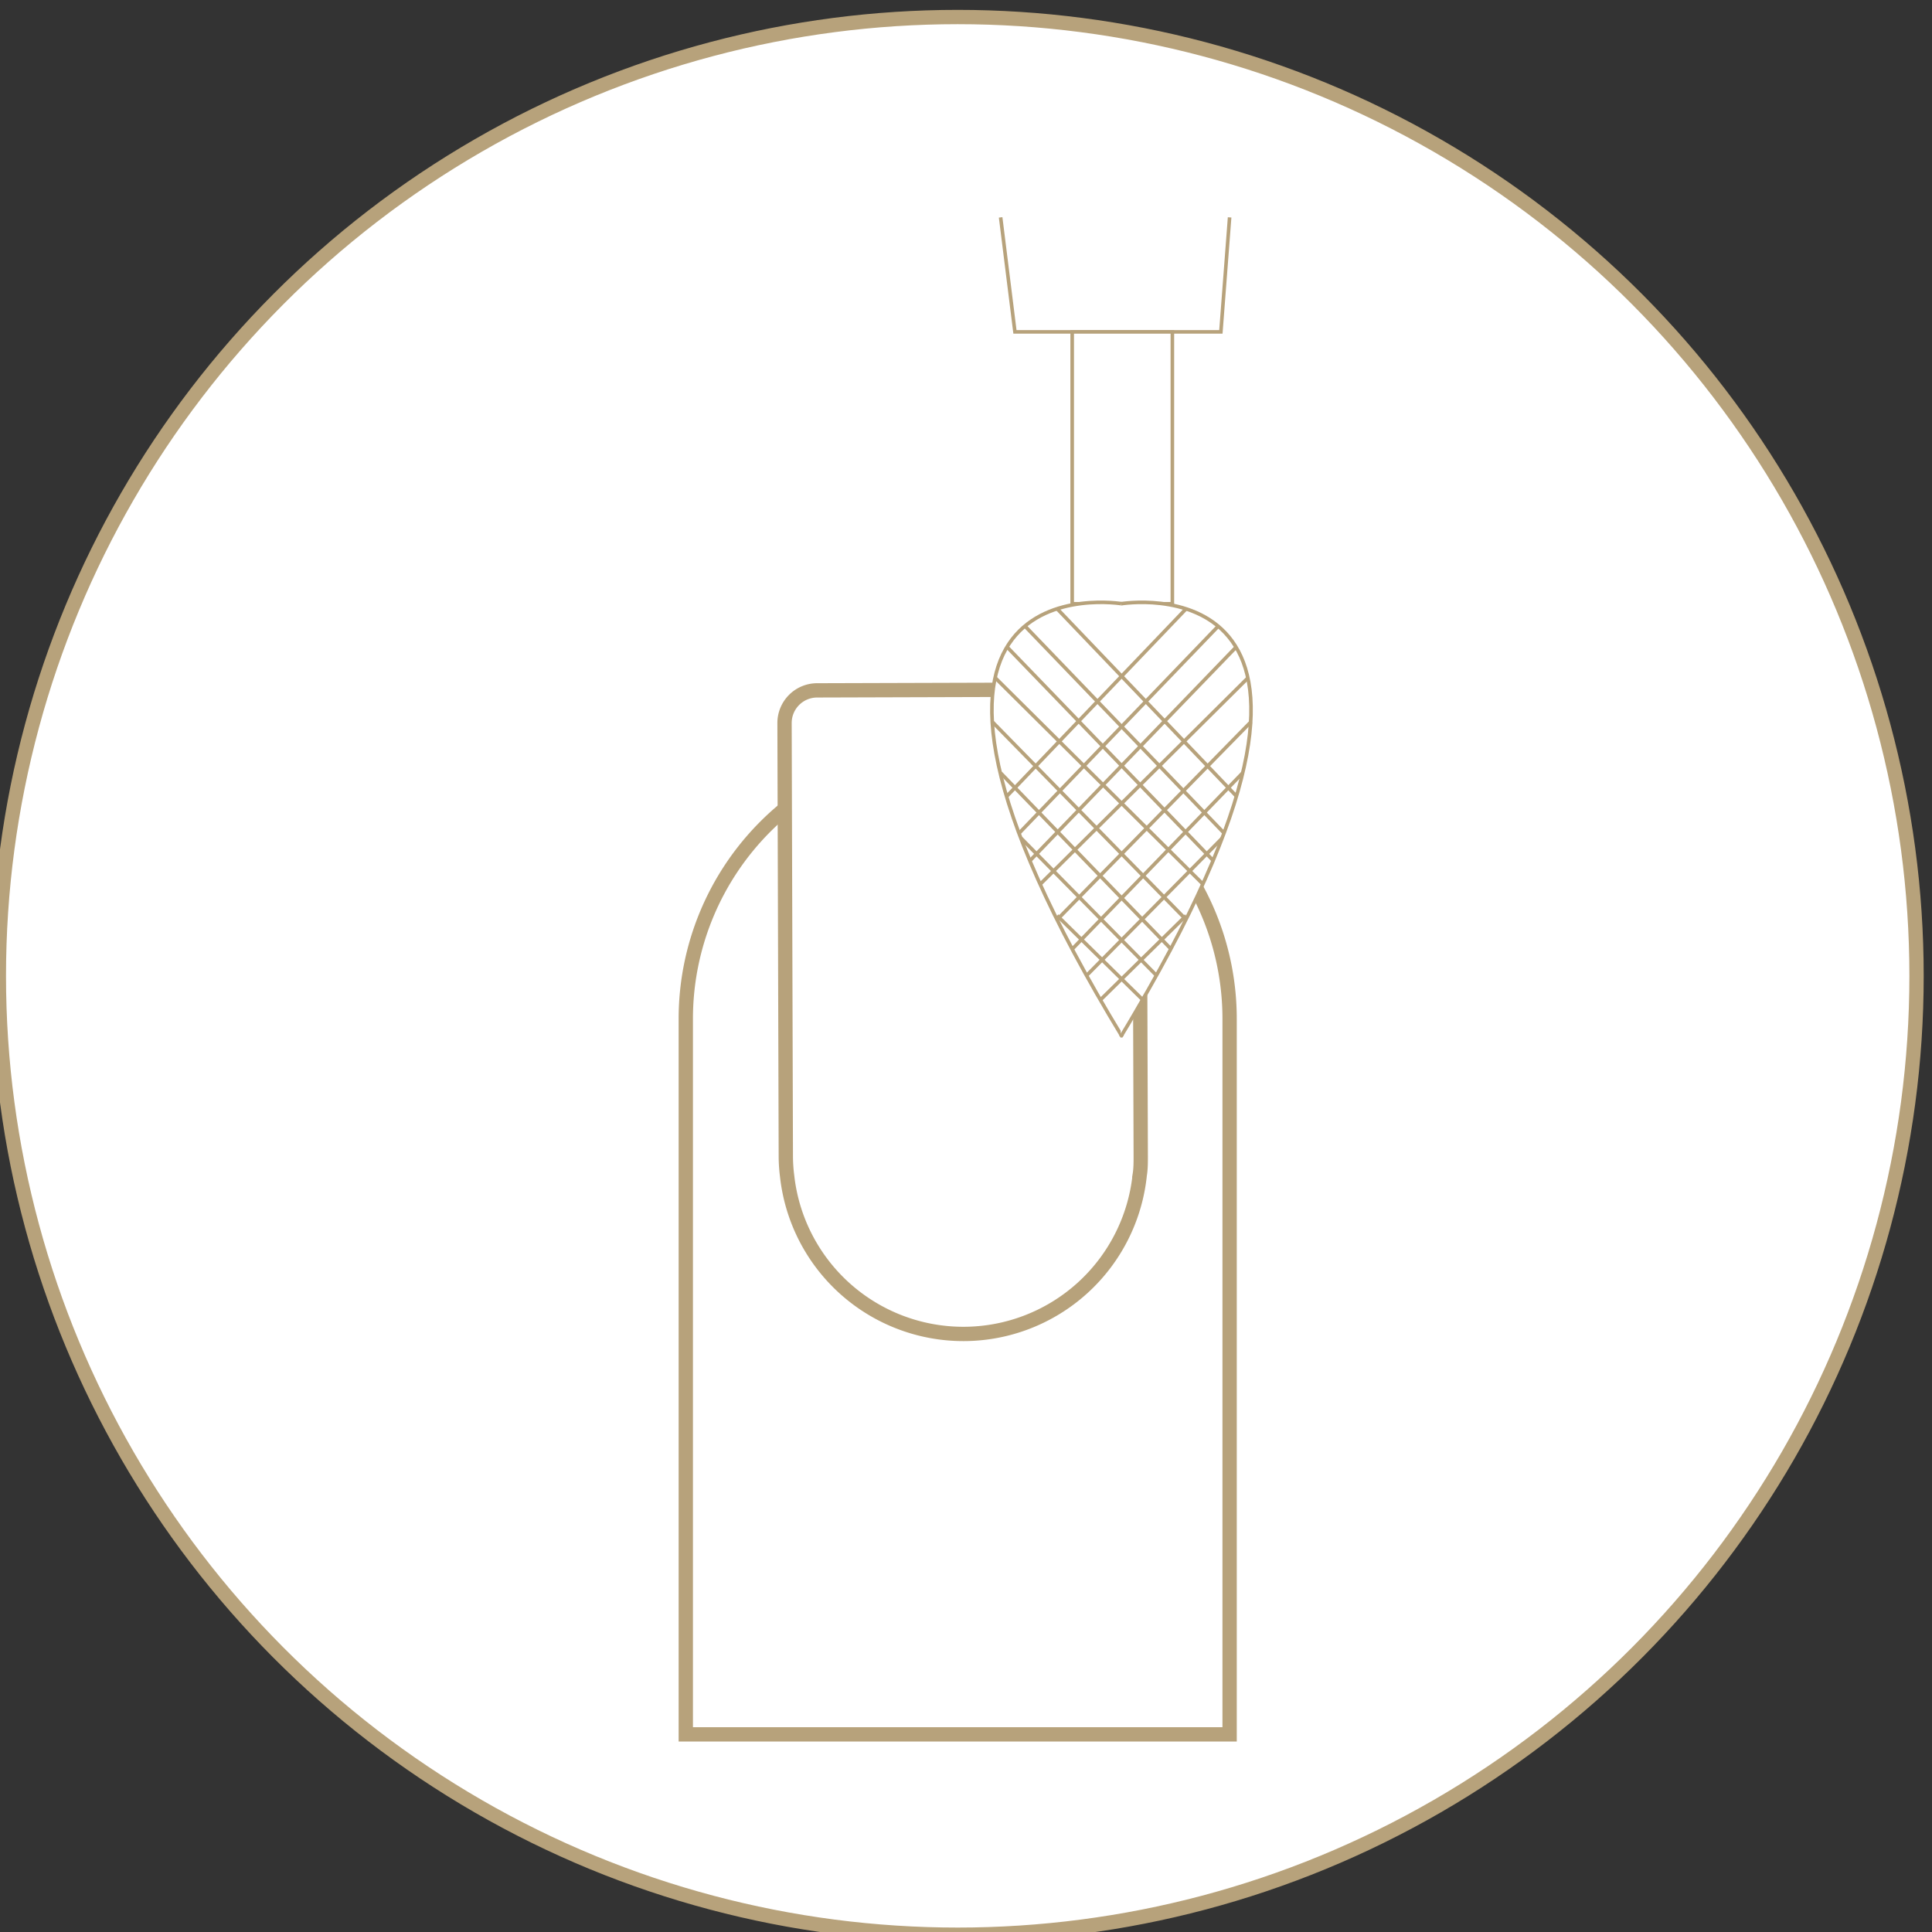 <svg id="Layer_1" data-name="Layer 1" xmlns="http://www.w3.org/2000/svg" width="135" height="135" viewBox="0 0 135 135"><rect x="0" y="0" width="135" height="135" fill="#333333" stroke="none"/><defs><style>.cls-1,.cls-3{fill:#fff;}.cls-1,.cls-2,.cls-3{stroke:#b7a27b;stroke-miterlimit:10;}.cls-2{fill:none;}.cls-3{stroke-width:0.25px;}</style></defs><circle class="cls-1" cx="66.92" cy="68.19" r="67"/><path class="cls-2" d="M85.92,71.19v50h-38v-50a19,19,0,0,1,38,0Z"/><path class="cls-1" d="M54.91,80.87l-.09-30.35a2.28,2.28,0,0,1,2.27-2.28l20.24-.06a2.26,2.26,0,0,1,2.28,2.27l.1,30.34c0,.45,0,.88-.07,1.31A12.39,12.39,0,0,1,55,82.17,11.2,11.2,0,0,1,54.91,80.87Z"/><polyline class="cls-3" points="69.92 15.19 70.92 23.19 85.31 23.19 85.92 15.19"/><rect class="cls-3" x="74.92" y="23.19" width="7" height="19"/><path class="cls-3" d="M78.42,42.19s-20.5-3.48,0,30.26"/><path class="cls-3" d="M78.31,72.45c.37-.61.73-1.21,1.07-1.8,18.69-31.81-1.07-28.46-1.07-28.46"/><line class="cls-3" x1="82.88" y1="42.54" x2="70.33" y2="55.66"/><line class="cls-3" x1="85.12" y1="43.76" x2="71.2" y2="58.23"/><line class="cls-3" x1="86.37" y1="45.22" x2="71.96" y2="60.15"/><line class="cls-3" x1="73.86" y1="64.27" x2="87.42" y2="50.43"/><line class="cls-3" x1="72.68" y1="61.79" x2="87.19" y2="47.38"/><line class="cls-3" x1="74.92" y1="66.32" x2="86.83" y2="54.01"/><line class="cls-3" x1="75.92" y1="68.17" x2="85.4" y2="58.57"/><line class="cls-3" x1="76.89" y1="69.87" x2="82.88" y2="63.98"/><line class="cls-3" x1="73.87" y1="42.54" x2="86.42" y2="55.66"/><line class="cls-3" x1="71.63" y1="43.76" x2="85.55" y2="58.23"/><line class="cls-3" x1="70.38" y1="45.22" x2="84.79" y2="60.15"/><line class="cls-3" x1="82.89" y1="64.27" x2="69.33" y2="50.43"/><line class="cls-3" x1="84.07" y1="61.79" x2="69.56" y2="47.38"/><line class="cls-3" x1="81.83" y1="66.32" x2="69.92" y2="54.01"/><line class="cls-3" x1="80.82" y1="68.17" x2="71.35" y2="58.57"/><line class="cls-3" x1="79.86" y1="69.87" x2="73.87" y2="63.98"/></svg>